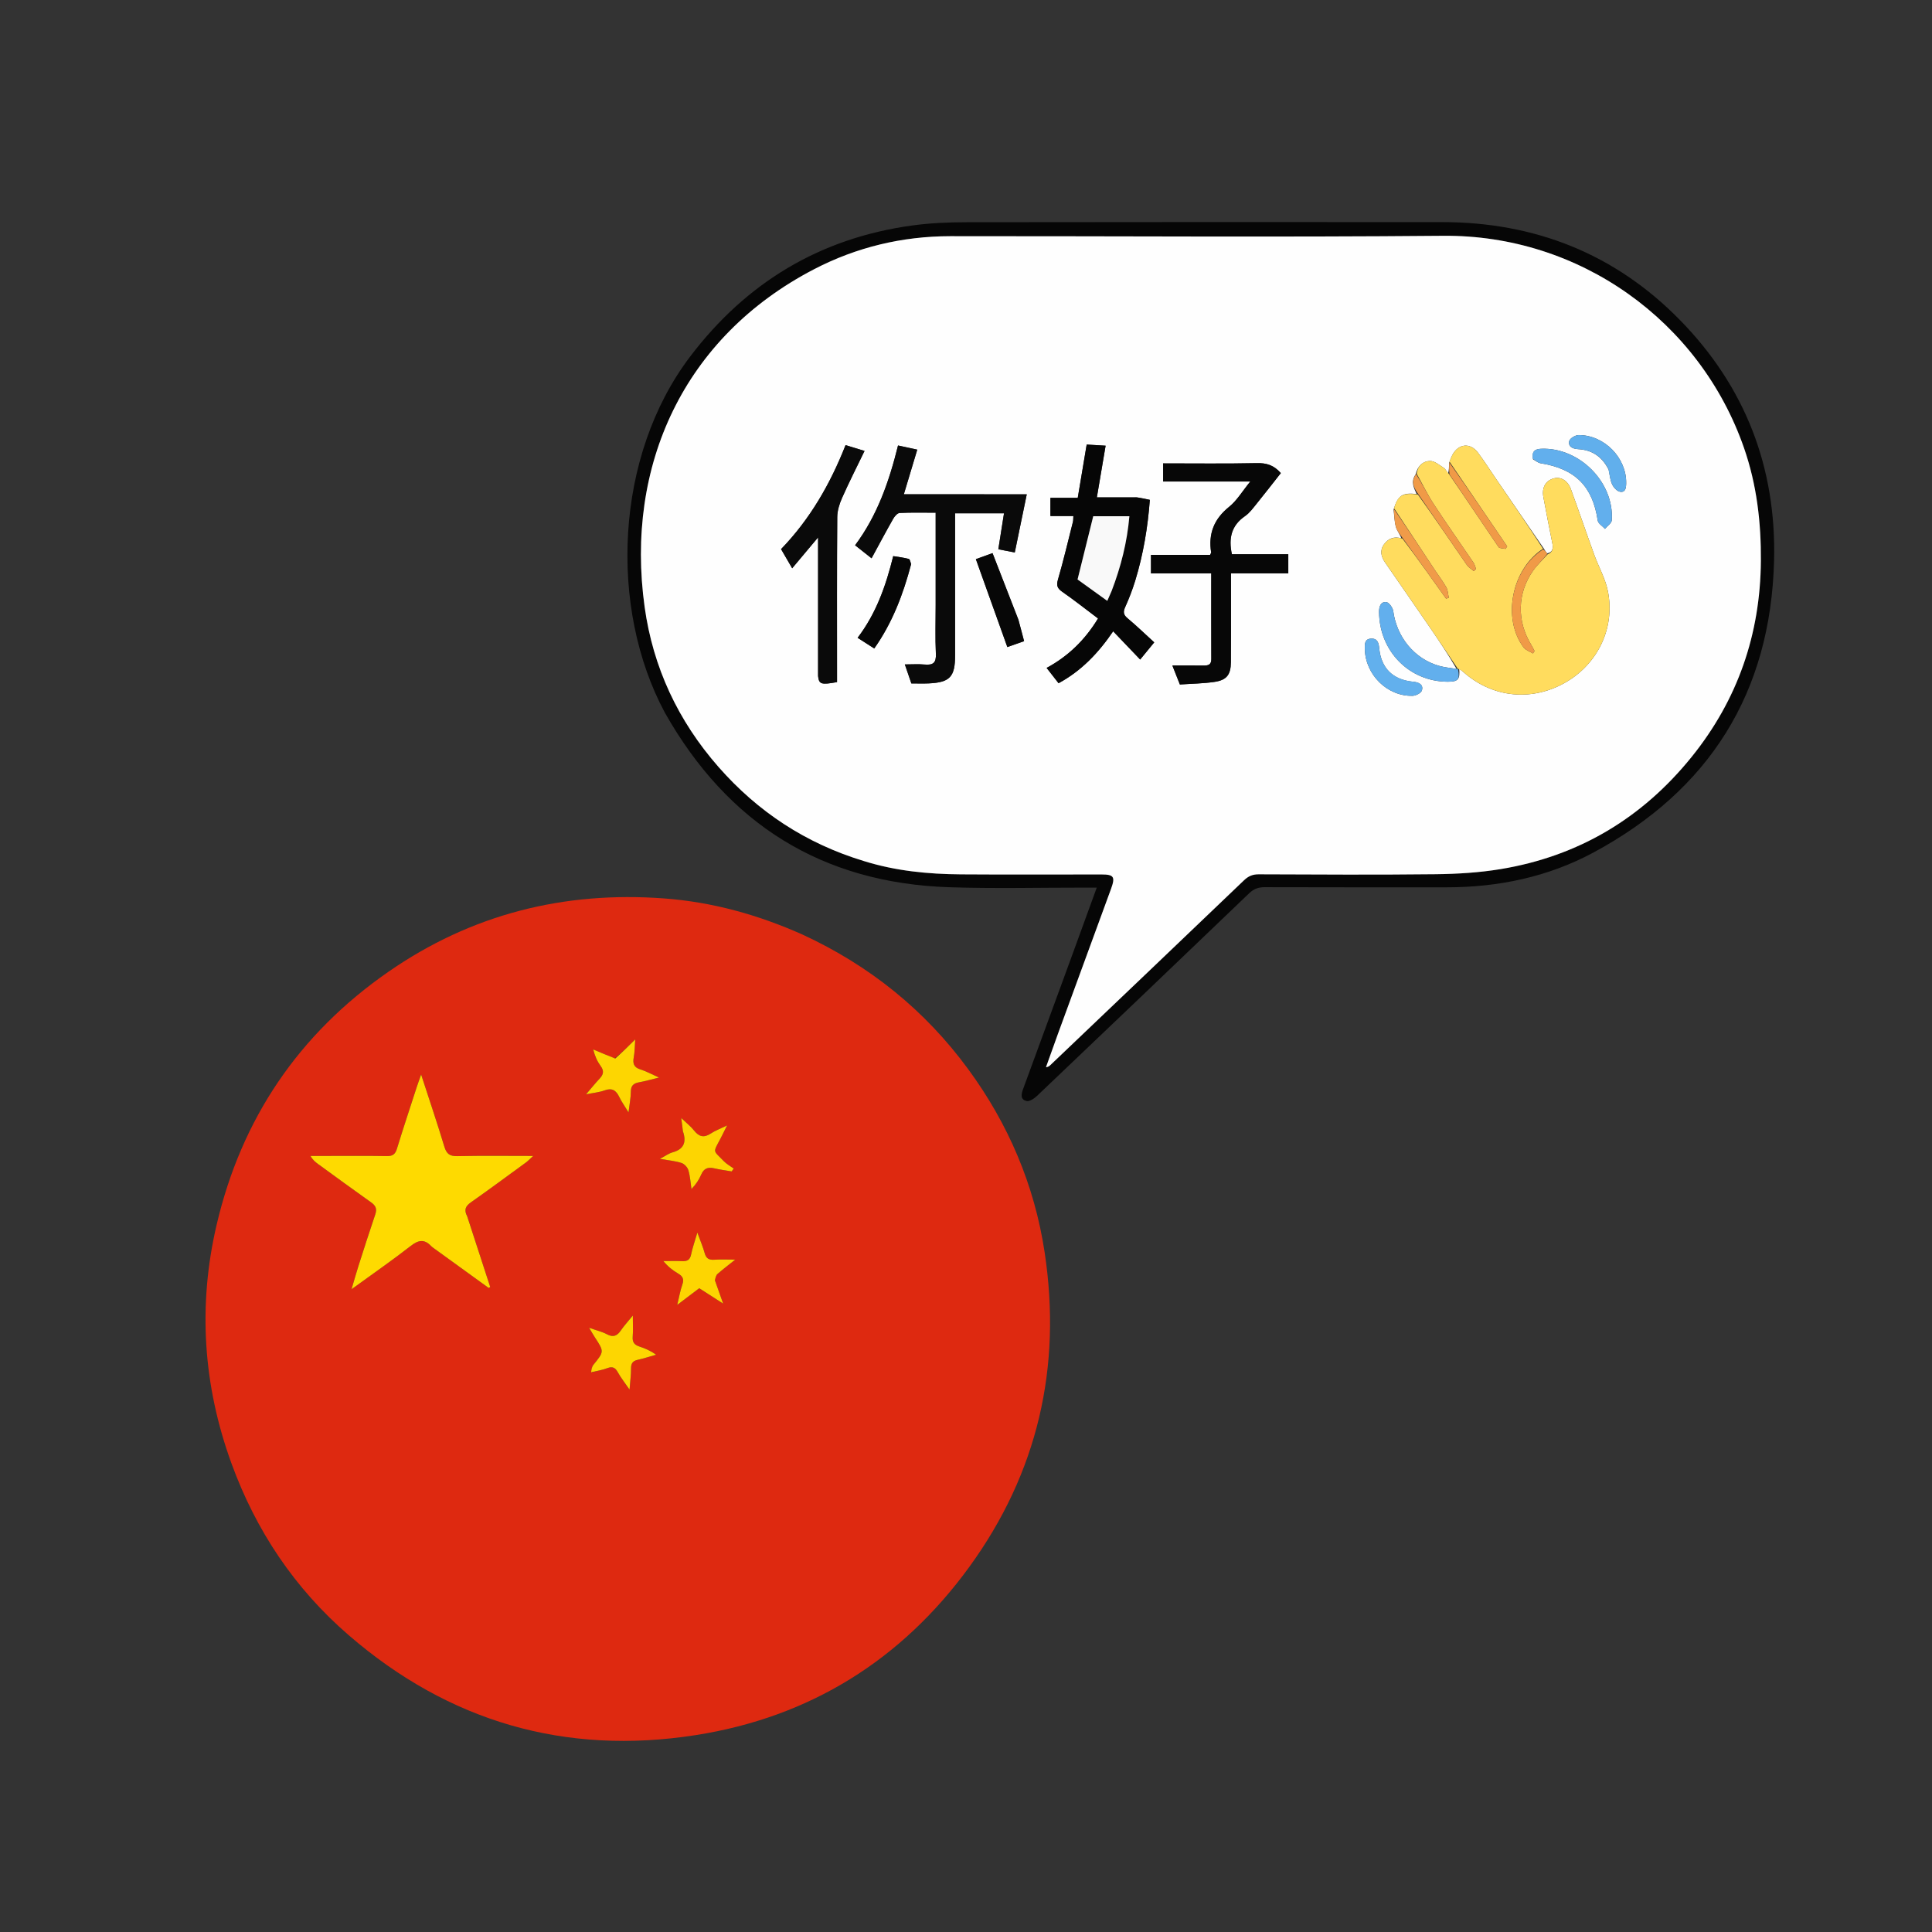 <svg version="1.1" id="Layer_1" xmlns="http://www.w3.org/2000/svg" xmlns:xlink="http://www.w3.org/1999/xlink" x="0px" y="0px"
	 width="100%" viewBox="0 0 1080 1080" enable-background="new 0 0 1080 1080" xml:space="preserve">
<rect x="0" y="0" width="1080" height="1080" fill="#333333" stroke="none"/>
<path fill="none" opacity="1" stroke="none" 
	d="
M600,1081 
	C400.023,1081 200.546,1081 1.035,1081 
	C1.035,721.065 1.035,361.129 1.035,1.097 
	C360.894,1.097 720.788,1.097 1080.841,1.097 
	C1080.841,361 1080.841,721 1080.841,1081 
	C920.795,1081 760.648,1081 600,1081 
M448.219,522.224 
	C423.669,511.297 398.036,504.22 371.25,502.229 
	C315.178,498.06 263.443,511.068 217.052,543.279 
	C167.027,578.011 134.996,625.368 121.131,684.514 
	C110.536,729.711 113.489,774.45 129.45,818.202 
	C143.139,855.727 164.735,887.983 194.922,914.075 
	C250.902,962.463 315.909,981.374 388.942,969.934 
	C452.692,959.948 503.994,927.968 541.842,875.924 
	C580.048,823.386 593.701,764.226 583.945,699.941 
	C578.246,662.385 563.692,628.307 541.269,597.723 
	C517.049,564.688 486.098,539.738 448.219,522.224 
M371.858,398.717 
	C406.8,460.509 459.466,493.629 530.652,495.969 
	C556.121,496.806 581.639,496.156 607.135,496.185 
	C608.919,496.187 610.703,496.185 613.09,496.185 
	C608.076,509.963 603.331,523.052 598.55,536.127 
	C589.714,560.291 580.875,584.453 571.987,608.598 
	C570.921,611.495 570.14,614.613 573.879,615.471 
	C575.539,615.851 578.163,614.07 579.71,612.598 
	C619.303,574.926 658.84,537.194 698.274,499.355 
	C700.916,496.819 703.504,495.932 707.061,495.944 
	C740.889,496.058 774.717,496.004 808.545,496.015 
	C837.489,496.023 865.302,490.26 890.753,476.557 
	C955.528,441.679 989.801,387.392 991.711,313.446 
	C993.059,261.239 975.524,216.045 939.025,178.82 
	C902.721,141.794 857.915,124.185 806.166,124.16 
	C717.513,124.116 628.859,124.09 540.206,124.227 
	C530.077,124.242 519.857,124.678 509.836,126.057 
	C458.303,133.148 417.165,157.974 385.758,199.372 
	C343.721,254.779 340.142,339.68 371.858,398.717 
z"/>
<path fill="#DE2910" opacity="1" stroke="none" 
	d="
M448.55,522.406 
	C486.098,539.738 517.049,564.688 541.269,597.723 
	C563.692,628.307 578.246,662.385 583.945,699.941 
	C593.701,764.226 580.048,823.386 541.842,875.924 
	C503.994,927.968 452.692,959.948 388.942,969.934 
	C315.909,981.374 250.902,962.463 194.922,914.075 
	C164.735,887.983 143.139,855.727 129.45,818.202 
	C113.489,774.45 110.536,729.711 121.131,684.514 
	C134.996,625.368 167.027,578.011 217.052,543.279 
	C263.443,511.068 315.178,498.06 371.25,502.229 
	C398.036,504.22 423.669,511.297 448.55,522.406 
M261.027,679.472 
	C259.187,676.216 260.332,674.154 263.275,672.084 
	C273.622,664.802 283.801,657.279 294.02,649.816 
	C295.09,649.034 296.003,648.038 298.048,646.179 
	C282.888,646.179 269.271,645.992 255.664,646.29 
	C251.401,646.383 249.614,645.025 248.392,640.978 
	C244.434,627.865 240.029,614.887 235.414,600.68 
	C234.282,603.913 233.535,605.915 232.877,607.946 
	C229.18,619.344 225.413,630.72 221.885,642.17 
	C220.949,645.207 219.536,646.318 216.276,646.26 
	C204.615,646.054 192.948,646.179 181.284,646.179 
	C178.715,646.179 176.147,646.179 173.579,646.179 
	C174.834,648.469 176.359,649.65 177.919,650.783 
	C187.753,657.923 197.546,665.121 207.466,672.139 
	C210.043,673.962 210.826,675.794 209.788,678.848 
	C206.52,688.459 203.438,698.134 200.343,707.802 
	C199.124,711.609 198.061,715.465 196.519,720.68 
	C208.417,712.042 219.227,704.563 229.581,696.497 
	C233.847,693.174 237.153,692.489 240.96,696.518 
	C241.413,696.998 241.972,697.385 242.511,697.776 
	C252.726,705.173 262.945,712.564 273.163,719.956 
	C273.45,719.782 273.737,719.607 274.024,719.432 
	C269.763,706.367 265.502,693.303 261.027,679.472 
M381.848,632.827 
	C383.936,638.748 382.113,642.484 375.898,644.197 
	C373.744,644.791 371.83,646.258 368.889,647.811 
	C373.572,648.637 377.38,648.962 380.931,650.092 
	C382.53,650.6 384.306,652.509 384.795,654.144 
	C385.804,657.517 386.003,661.133 386.535,664.649 
	C389.058,662.071 390.757,659.439 391.975,656.6 
	C393.416,653.244 395.63,652.276 399.081,653.068 
	C402.348,653.817 405.686,654.255 408.992,654.83 
	C409.383,654.295 409.773,653.761 410.164,653.226 
	C408.292,651.861 406.17,650.734 404.591,649.088 
	C398.608,642.847 398.426,644.669 402.674,636.635 
	C403.73,634.637 404.703,632.595 406.443,629.119 
	C402.467,631.063 399.684,632.085 397.278,633.677 
	C393.419,636.231 390.664,635.374 387.943,631.915 
	C386.208,629.709 383.91,627.946 380.823,624.987 
	C381.24,628.421 381.459,630.218 381.848,632.827 
M343.561,591.689 
	C339.579,590.013 335.597,588.336 331.616,586.66 
	C332.577,590.494 333.921,593.376 335.763,595.893 
	C337.725,598.572 337.39,600.616 335.235,602.903 
	C332.809,605.476 330.597,608.25 327.614,611.728 
	C331.858,610.866 335.062,610.606 337.964,609.532 
	C342.195,607.967 344.422,609.555 346.188,613.235 
	C347.436,615.837 349.153,618.215 351.345,621.817 
	C351.921,617.009 352.635,613.62 352.647,610.229 
	C352.658,606.853 354.185,605.56 357.246,605.014 
	C360.596,604.416 363.882,603.46 368.412,602.366 
	C364.214,600.496 361.185,598.799 357.942,597.793 
	C354.195,596.631 353.656,594.408 354.283,590.976 
	C354.83,587.985 354.811,584.891 355.103,581.039 
	C351.009,585.092 347.643,588.424 343.561,591.689 
M330.834,767.097 
	C333.724,766.356 336.71,765.864 339.479,764.806 
	C342.425,763.681 343.962,764.511 345.413,767.177 
	C347.03,770.147 349.192,772.82 351.916,776.787 
	C352.295,771.891 352.789,768.47 352.753,765.055 
	C352.724,762.269 353.612,760.793 356.402,760.172 
	C359.894,759.394 363.311,758.277 366.76,757.307 
	C363.705,755.087 360.597,753.745 357.391,752.702 
	C354.597,751.794 353.432,750.254 353.686,747.207 
	C353.978,743.703 353.754,740.155 353.754,735.412 
	C350.994,738.805 348.856,741.105 347.107,743.669 
	C345.026,746.719 342.871,747.795 339.291,745.869 
	C336.616,744.429 333.539,743.737 329.317,742.244 
	C330.901,744.878 331.671,746.26 332.535,747.581 
	C337.768,755.578 337.728,755.536 331.721,762.944 
	C330.823,764.051 330.599,765.706 330.834,767.097 
M399.456,715.272 
	C399.988,714.214 400.271,712.872 401.096,712.149 
	C404.043,709.569 407.174,707.198 411.003,704.134 
	C406.465,704.134 402.88,703.941 399.328,704.194 
	C396.372,704.404 394.744,703.534 393.927,700.537 
	C392.993,697.106 391.562,693.81 389.826,689.017 
	C388.346,694.102 387.07,697.653 386.324,701.312 
	C385.731,704.224 384.241,705.102 381.484,704.987 
	C377.94,704.838 374.386,704.951 370.836,704.951 
	C373.437,708.124 376.183,710.218 379.139,711.952 
	C381.724,713.47 382.477,715.144 381.431,718.09 
	C380.277,721.339 379.716,724.798 378.588,729.434 
	C383.455,725.748 387.133,722.962 390.873,720.13 
	C395.036,722.804 399.058,725.387 404.241,728.716 
	C402.382,723.434 401.066,719.695 399.456,715.272 
z"/>
<path fill="#060606" opacity="1" stroke="none" 
	d="
M371.667,398.399 
	C340.142,339.68 343.721,254.779 385.758,199.372 
	C417.165,157.974 458.303,133.148 509.836,126.057 
	C519.857,124.678 530.077,124.242 540.206,124.227 
	C628.859,124.09 717.513,124.116 806.166,124.16 
	C857.915,124.185 902.721,141.794 939.025,178.82 
	C975.524,216.045 993.059,261.239 991.711,313.446 
	C989.801,387.392 955.528,441.679 890.753,476.557 
	C865.302,490.26 837.489,496.023 808.545,496.015 
	C774.717,496.004 740.889,496.058 707.061,495.944 
	C703.504,495.932 700.916,496.819 698.274,499.355 
	C658.84,537.194 619.303,574.926 579.71,612.598 
	C578.163,614.07 575.539,615.851 573.879,615.471 
	C570.14,614.613 570.921,611.495 571.987,608.598 
	C580.875,584.453 589.714,560.291 598.55,536.127 
	C603.331,523.052 608.076,509.963 613.09,496.185 
	C610.703,496.185 608.919,496.187 607.135,496.185 
	C581.639,496.156 556.121,496.806 530.652,495.969 
	C459.466,493.629 406.8,460.509 371.667,398.399 
M483.141,481.453 
	C500.756,486.913 518.904,488.641 537.214,488.77 
	C563.378,488.956 589.545,488.814 615.71,488.82 
	C622.656,488.821 623.552,490.114 621.088,496.854 
	C611.224,523.844 601.316,550.817 591.444,577.804 
	C589.158,584.054 586.949,590.333 584.705,596.599 
	C586.042,596.415 586.645,595.875 587.231,595.317 
	C623.294,560.938 659.381,526.585 695.363,492.122 
	C697.828,489.761 700.186,488.728 703.618,488.741 
	C736.617,488.868 769.618,489.064 802.613,488.688 
	C814.704,488.55 826.922,487.805 838.835,485.84 
	C882.416,478.65 918.07,457.33 945.706,423.027 
	C971.365,391.179 984.04,354.538 984.337,313.582 
	C984.493,292.014 982.045,270.947 974.92,250.435 
	C950.244,179.405 882.853,131.128 806.695,131.815 
	C714.873,132.643 623.037,131.978 531.207,132.032 
	C504.387,132.048 478.836,138.17 455.122,150.481 
	C382.127,188.377 349.386,260.413 360.35,339.281 
	C365.046,373.061 379.062,402.974 401.624,428.696 
	C423.607,453.757 450.41,471.453 483.141,481.453 
z"/>
<path fill="#FEDA00" opacity="1" stroke="none" 
	d="
M261.134,679.855 
	C265.502,693.303 269.763,706.367 274.024,719.432 
	C273.737,719.607 273.45,719.782 273.163,719.956 
	C262.945,712.564 252.726,705.173 242.511,697.776 
	C241.972,697.385 241.413,696.998 240.96,696.518 
	C237.153,692.489 233.847,693.174 229.581,696.497 
	C219.227,704.563 208.417,712.042 196.519,720.68 
	C198.061,715.465 199.124,711.609 200.343,707.802 
	C203.438,698.134 206.52,688.459 209.788,678.848 
	C210.826,675.794 210.043,673.962 207.466,672.139 
	C197.546,665.121 187.753,657.923 177.919,650.783 
	C176.359,649.65 174.834,648.469 173.579,646.179 
	C176.147,646.179 178.715,646.179 181.284,646.179 
	C192.948,646.179 204.615,646.054 216.276,646.26 
	C219.536,646.318 220.949,645.207 221.885,642.17 
	C225.413,630.72 229.18,619.344 232.877,607.946 
	C233.535,605.915 234.282,603.913 235.414,600.68 
	C240.029,614.887 244.434,627.865 248.392,640.978 
	C249.614,645.025 251.401,646.383 255.664,646.29 
	C269.271,645.992 282.888,646.179 298.048,646.179 
	C296.003,648.038 295.09,649.034 294.02,649.816 
	C283.801,657.279 273.622,664.802 263.275,672.084 
	C260.332,674.154 259.187,676.216 261.134,679.855 
z"/>
<path fill="#FDD501" opacity="1" stroke="none" 
	d="
M381.762,632.421 
	C381.459,630.218 381.24,628.421 380.823,624.987 
	C383.91,627.946 386.208,629.709 387.943,631.915 
	C390.664,635.374 393.419,636.231 397.278,633.677 
	C399.684,632.085 402.467,631.063 406.443,629.119 
	C404.703,632.595 403.73,634.637 402.674,636.635 
	C398.426,644.669 398.608,642.847 404.591,649.088 
	C406.17,650.734 408.292,651.861 410.164,653.226 
	C409.773,653.761 409.383,654.295 408.992,654.83 
	C405.686,654.255 402.348,653.817 399.081,653.068 
	C395.63,652.276 393.416,653.244 391.975,656.6 
	C390.757,659.439 389.058,662.071 386.535,664.649 
	C386.003,661.133 385.804,657.517 384.795,654.144 
	C384.306,652.509 382.53,650.6 380.931,650.092 
	C377.38,648.962 373.572,648.637 368.889,647.811 
	C371.83,646.258 373.744,644.791 375.898,644.197 
	C382.113,642.484 383.936,638.748 381.762,632.421 
z"/>
<path fill="#FDD601" opacity="1" stroke="none" 
	d="
M343.919,591.723 
	C347.643,588.424 351.009,585.092 355.103,581.039 
	C354.811,584.891 354.83,587.985 354.283,590.976 
	C353.656,594.408 354.195,596.631 357.942,597.793 
	C361.185,598.799 364.214,600.496 368.412,602.366 
	C363.882,603.46 360.596,604.416 357.246,605.014 
	C354.185,605.56 352.658,606.853 352.647,610.229 
	C352.635,613.62 351.921,617.009 351.345,621.817 
	C349.153,618.215 347.436,615.837 346.188,613.235 
	C344.422,609.555 342.195,607.967 337.964,609.532 
	C335.062,610.606 331.858,610.866 327.614,611.728 
	C330.597,608.25 332.809,605.476 335.235,602.903 
	C337.39,600.616 337.725,598.572 335.763,595.893 
	C333.921,593.376 332.577,590.494 331.616,586.66 
	C335.597,588.336 339.579,590.013 343.919,591.723 
z"/>
<path fill="#FDD601" opacity="1" stroke="none" 
	d="
M330.449,767.102 
	C330.599,765.706 330.823,764.051 331.721,762.944 
	C337.728,755.536 337.768,755.578 332.535,747.581 
	C331.671,746.26 330.901,744.878 329.317,742.244 
	C333.539,743.737 336.616,744.429 339.291,745.869 
	C342.871,747.795 345.026,746.719 347.107,743.669 
	C348.856,741.105 350.994,738.805 353.754,735.412 
	C353.754,740.155 353.978,743.703 353.686,747.207 
	C353.432,750.254 354.597,751.794 357.391,752.702 
	C360.597,753.745 363.705,755.087 366.76,757.307 
	C363.311,758.277 359.894,759.394 356.402,760.172 
	C353.612,760.793 352.724,762.269 352.753,765.055 
	C352.789,768.47 352.295,771.891 351.916,776.787 
	C349.192,772.82 347.03,770.147 345.413,767.177 
	C343.962,764.511 342.425,763.681 339.479,764.806 
	C336.71,765.864 333.724,766.356 330.449,767.102 
z"/>
<path fill="#FDD501" opacity="1" stroke="none" 
	d="
M399.603,715.614 
	C401.066,719.695 402.382,723.434 404.241,728.716 
	C399.058,725.387 395.036,722.804 390.873,720.13 
	C387.133,722.962 383.455,725.748 378.588,729.434 
	C379.716,724.798 380.277,721.339 381.431,718.09 
	C382.477,715.144 381.724,713.47 379.139,711.952 
	C376.183,710.218 373.437,708.124 370.836,704.951 
	C374.386,704.951 377.94,704.838 381.484,704.987 
	C384.241,705.102 385.731,704.224 386.324,701.312 
	C387.07,697.653 388.346,694.102 389.826,689.017 
	C391.562,693.81 392.993,697.106 393.927,700.537 
	C394.744,703.534 396.372,704.404 399.328,704.194 
	C402.88,703.941 406.465,704.134 411.003,704.134 
	C407.174,707.198 404.043,709.569 401.096,712.149 
	C400.271,712.872 399.988,714.214 399.603,715.614 
z"/>
<path fill="#FEFEFE" opacity="1" stroke="none" 
	d="
M482.773,481.284 
	C450.41,471.453 423.607,453.757 401.624,428.696 
	C379.062,402.974 365.046,373.061 360.35,339.281 
	C349.386,260.413 382.127,188.377 455.122,150.481 
	C478.836,138.17 504.387,132.048 531.207,132.032 
	C623.037,131.978 714.873,132.643 806.695,131.815 
	C882.853,131.128 950.244,179.405 974.92,250.435 
	C982.045,270.947 984.493,292.014 984.337,313.582 
	C984.04,354.538 971.365,391.179 945.706,423.027 
	C918.07,457.33 882.416,478.65 838.835,485.84 
	C826.922,487.805 814.704,488.55 802.613,488.688 
	C769.618,489.064 736.617,488.868 703.618,488.741 
	C700.186,488.728 697.828,489.761 695.363,492.122 
	C659.381,526.585 623.294,560.938 587.231,595.317 
	C586.645,595.875 586.042,596.415 584.705,596.599 
	C586.949,590.333 589.158,584.054 591.444,577.804 
	C601.316,550.817 611.224,523.844 621.088,496.854 
	C623.552,490.114 622.656,488.821 615.71,488.82 
	C589.545,488.814 563.378,488.956 537.214,488.77 
	C518.904,488.641 500.756,486.913 482.773,481.284 
M791.896,276.167 
	C783.989,275.283 781.451,276.882 779.025,284.836 
	C779.423,288.114 779.454,291.497 780.342,294.637 
	C780.988,296.918 782.768,298.878 783.305,300.919 
	C779.29,299.705 776.039,301.04 773.689,304.265 
	C771.188,307.697 772.026,311.181 774.284,314.454 
	C782.695,326.644 791.142,338.81 799.517,351.024 
	C804.743,358.647 809.864,366.341 814.215,373.936 
	C810.966,373.38 807.636,373.11 804.481,372.218 
	C790.676,368.316 780.76,356.121 778.828,341.588 
	C778.575,339.68 776.388,336.676 774.915,336.564 
	C771.866,336.332 770.871,338.925 770.897,342.098 
	C771.078,363.965 787.699,380.969 809.198,381.086 
	C815.113,381.118 816.208,379.775 815.701,373.87 
	C816.363,374.362 817.071,374.803 817.681,375.353 
	C833.15,389.281 853.813,392.174 872.323,382.989 
	C892.323,373.063 903.28,351.771 898.726,330.052 
	C897.283,323.173 893.608,316.781 891.18,310.085 
	C886.766,297.912 882.606,285.646 878.164,273.484 
	C876.387,268.618 872.519,266.379 868.638,267.407 
	C864.007,268.633 861.763,272.553 862.766,277.893 
	C864.357,286.37 865.958,294.845 867.691,303.293 
	C868.283,306.178 868.292,308.594 864.842,309.336 
	C864.215,308.546 863.589,307.756 862.799,306.303 
	C853.987,293.469 845.173,280.637 836.365,267.801 
	C832.99,262.883 829.798,257.828 826.222,253.062 
	C821.863,247.254 815.222,247.964 811.839,254.403 
	C811.227,255.568 810.781,256.819 810.023,258.883 
	C810.021,260.929 810.02,262.974 809.454,264.656 
	C808.678,263.601 808.115,262.215 807.086,261.558 
	C804.641,259.997 801.961,257.656 799.404,257.69 
	C795.508,257.741 792.476,260.382 791.307,265.245 
	C788.423,269.419 790.47,272.911 791.896,276.167 
M635.209,278.05 
	C627.914,278.05 620.619,278.05 613.148,278.05 
	C614.794,268.334 616.389,258.915 618.045,249.143 
	C614.119,248.91 610.718,248.708 607.462,248.515 
	C605.764,258.651 604.15,268.283 602.473,278.293 
	C597.131,278.293 592.21,278.293 587.198,278.293 
	C587.198,281.854 587.198,284.949 587.198,288.455 
	C591.494,288.455 595.594,288.455 600.017,288.455 
	C599.924,289.832 600.004,290.814 599.776,291.718 
	C597.053,302.503 594.499,313.338 591.4,324.015 
	C590.419,327.397 591.099,328.924 593.845,330.837 
	C600.617,335.554 607.1,340.685 613.803,345.728 
	C606.418,357.912 596.959,366.94 585.068,373.369 
	C587.363,376.311 589.5,379.051 591.738,381.919 
	C604.411,375.105 614.047,364.987 622.264,352.896 
	C627.512,358.386 632.318,363.413 637.36,368.687 
	C639.758,365.762 642.027,362.993 645.225,359.091 
	C640.185,354.498 635.423,349.889 630.35,345.652 
	C627.982,343.674 627.751,342.096 628.996,339.346 
	C631.179,334.521 633.089,329.533 634.637,324.469 
	C639.108,309.84 641.612,294.845 642.765,279.421 
	C640.303,278.89 638.216,278.439 635.209,278.05 
M523.041,338.5 
	C523.041,347.498 522.732,356.512 523.162,365.489 
	C523.403,370.534 521.57,371.904 516.93,371.48 
	C513.38,371.155 509.776,371.415 505.813,371.415 
	C507.133,375.265 508.299,378.666 509.458,382.047 
	C512.743,382.047 515.908,382.164 519.061,382.026 
	C530.976,381.506 533.899,378.403 533.904,366.382 
	C533.913,341.553 533.907,316.724 533.907,291.896 
	C533.907,290.164 533.907,288.433 533.907,286.939 
	C543.444,286.939 552.198,286.939 561.245,286.939 
	C560.155,293.839 559.125,300.359 558.068,307.052 
	C561.154,307.649 563.894,308.18 567.268,308.833 
	C569.413,298.423 571.508,288.256 573.962,276.348 
	C550.539,276.267 528.057,276.347 505.256,276.3 
	C507.846,267.682 510.26,259.654 512.757,251.349 
	C508.785,250.494 505.453,249.777 502.004,249.035 
	C497.038,269.169 490.404,288.167 478.003,304.807 
	C481.002,307.179 483.707,309.319 487.206,312.088 
	C491.342,304.485 495.219,297.182 499.304,289.997 
	C500.084,288.626 501.634,286.812 502.906,286.748 
	C509.491,286.421 516.101,286.596 523.041,286.596 
	C523.041,303.897 523.041,320.698 523.041,338.5 
M669.5,269.153 
	C678.893,269.153 688.286,269.153 698.924,269.153 
	C694.503,274.565 691.473,279.79 687.083,283.324 
	C678.638,290.121 675.384,298.348 677.038,308.827 
	C677.079,309.083 676.802,309.389 676.438,310.188 
	C665.63,310.188 654.577,310.188 643.409,310.188 
	C643.409,313.807 643.409,316.908 643.409,320.558 
	C654.641,320.558 665.694,320.558 677.092,320.558 
	C677.092,336.893 677.056,352.681 677.124,368.469 
	C677.137,371.495 675.513,372.067 673.003,372.042 
	C667.283,371.984 661.562,372.024 655.357,372.024 
	C656.87,375.844 658.133,379.034 659.56,382.636 
	C666.089,382.18 672.606,382.126 678.988,381.169 
	C685.754,380.154 688.004,377.133 688.073,370.246 
	C688.185,358.923 688.12,347.598 688.127,336.273 
	C688.13,331.155 688.128,326.037 688.128,320.512 
	C699.102,320.512 709.528,320.512 720.163,320.512 
	C720.163,316.841 720.163,313.597 720.163,309.821 
	C709.347,309.821 698.797,309.821 688.635,309.821 
	C686.667,300.82 688.388,293.719 695.969,288.508 
	C698.512,286.76 700.455,284.056 702.445,281.604 
	C707.092,275.876 711.601,270.036 715.993,264.461 
	C711.983,259.922 707.848,258.787 702.615,258.898 
	C685.176,259.269 667.725,259.039 650.189,259.039 
	C650.189,262.641 650.189,265.828 650.189,269.153 
	C656.53,269.153 662.515,269.153 669.5,269.153 
M457.312,378.188 
	C457.836,382.53 459.031,382.901 467.908,381.301 
	C467.908,379.576 467.908,377.772 467.908,375.968 
	C467.908,346.982 467.812,317.996 468.029,289.013 
	C468.056,285.406 469.269,281.601 470.756,278.254 
	C474.626,269.545 478.954,261.04 483.284,252.071 
	C479.283,250.848 476.151,249.891 472.672,248.828 
	C464.14,270.512 452.794,290.249 436.615,306.966 
	C438.703,310.561 440.635,313.886 442.832,317.668 
	C447.683,311.887 452.188,306.516 457.312,300.409 
	C457.312,326.687 457.312,351.967 457.312,378.188 
M509.384,315.155 
	C508.935,314.212 508.66,312.612 508.006,312.439 
	C505.19,311.691 502.263,311.363 499.317,310.872 
	C495.221,327.474 489.753,342.983 479.411,356.534 
	C482.556,358.552 485.467,360.42 488.716,362.504 
	C498.728,348.288 504.817,332.494 509.384,315.155 
M569.202,346.192 
	C564.439,333.928 559.675,321.665 554.835,309.203 
	C550.558,310.749 547.689,311.787 545.515,312.573 
	C551.489,329.253 557.279,345.419 563.113,361.707 
	C565.767,360.773 568.977,359.643 572.475,358.412 
	C571.41,354.309 570.454,350.627 569.202,346.192 
M856.972,256.745 
	C858.373,257.505 859.701,258.716 861.185,258.955 
	C880.615,262.081 890.278,271.855 893.137,290.972 
	C893.393,292.688 895.789,294.084 897.191,295.629 
	C898.514,294.033 900.889,292.507 901,290.831 
	C902.4,269.557 882.82,249.957 861.475,250.871 
	C857.967,251.021 856.168,252.374 856.972,256.745 
M789.447,381.046 
	C778.497,379.878 772.044,373.397 770.99,362.378 
	C770.712,359.48 770.085,356.862 766.542,356.992 
	C762.721,357.133 762.896,360.074 762.95,362.843 
	C763.228,377.127 775.496,389.322 789.615,388.96 
	C791.454,388.913 794.384,387.437 794.831,386.006 
	C795.836,382.784 793.368,381.31 789.447,381.046 
M899.245,262.549 
	C899.839,265.287 900.031,268.209 901.165,270.703 
	C901.966,272.465 903.879,274.584 905.587,274.884 
	C908.717,275.432 908.999,272.654 909.044,270.154 
	C909.298,256.02 896.948,243.235 882.535,243.195 
	C880.675,243.19 877.534,245.058 877.209,246.545 
	C876.512,249.731 879.124,250.899 882.227,251.08 
	C889.77,251.521 895.44,255.046 899.245,262.549 
z"/>
<path fill="#FFDC5E" opacity="1" stroke="none" 
	d="
M791.938,264.815 
	C792.476,260.382 795.508,257.741 799.404,257.69 
	C801.961,257.656 804.641,259.997 807.086,261.558 
	C808.115,262.215 808.678,263.601 810.018,265.031 
	C819.586,278.889 828.549,292.4 837.692,305.788 
	C838.265,306.626 840.249,306.501 841.576,306.824 
	C841.891,306.365 842.206,305.905 842.521,305.446 
	C831.767,289.641 821.013,273.835 810.258,258.03 
	C810.781,256.819 811.227,255.568 811.839,254.403 
	C815.222,247.964 821.863,247.254 826.222,253.062 
	C829.798,257.828 832.99,262.883 836.365,267.801 
	C845.173,280.637 853.987,293.469 862.572,306.769 
	C845.017,318.078 839.564,345.677 851.696,361.912 
	C852.86,363.469 855.162,364.176 856.935,365.278 
	C857.228,364.83 857.522,364.383 857.815,363.935 
	C857.21,362.789 856.668,361.603 855.99,360.502 
	C847.792,347.191 848.13,331.34 857.159,318.802 
	C859.474,315.589 862.439,312.844 865.106,309.884 
	C868.292,308.594 868.283,306.178 867.691,303.293 
	C865.958,294.845 864.357,286.37 862.766,277.893 
	C861.763,272.553 864.007,268.633 868.638,267.407 
	C872.519,266.379 876.387,268.618 878.164,273.484 
	C882.606,285.646 886.766,297.912 891.18,310.085 
	C893.608,316.781 897.283,323.173 898.726,330.052 
	C903.28,351.771 892.323,373.063 872.323,382.989 
	C853.813,392.174 833.15,389.281 817.681,375.353 
	C817.071,374.803 816.363,374.362 815.348,373.938 
	C814.995,374.005 815.032,374.003 815.032,374.003 
	C809.864,366.341 804.743,358.647 799.517,351.024 
	C791.142,338.81 782.695,326.644 774.284,314.454 
	C772.026,311.181 771.188,307.697 773.689,304.265 
	C776.039,301.04 779.29,299.705 783.98,301.09 
	C792.555,312.387 800.456,323.514 808.356,334.641 
	C808.867,334.482 809.378,334.323 809.889,334.165 
	C809.459,332.21 809.447,330.022 808.512,328.35 
	C806.58,324.895 804.13,321.733 801.939,318.42 
	C794.378,306.99 786.837,295.547 779.289,284.109 
	C781.451,276.882 783.989,275.283 792.569,276.418 
	C802.118,289.696 810.961,302.745 819.918,315.716 
	C820.892,317.127 822.52,318.087 823.845,319.256 
	C824.264,318.845 824.682,318.433 825.101,318.021 
	C824.641,316.844 824.381,315.532 823.69,314.511 
	C816.336,303.652 808.754,292.944 801.58,281.969 
	C797.999,276.491 795.129,270.548 791.938,264.815 
z"/>
<path fill="#060606" opacity="1" stroke="none" 
	d="
M635.669,278.019 
	C638.216,278.439 640.303,278.89 642.765,279.421 
	C641.612,294.845 639.108,309.84 634.637,324.469 
	C633.089,329.533 631.179,334.521 628.996,339.346 
	C627.751,342.096 627.982,343.674 630.35,345.652 
	C635.423,349.889 640.185,354.498 645.225,359.091 
	C642.027,362.993 639.758,365.762 637.36,368.687 
	C632.318,363.413 627.512,358.386 622.264,352.896 
	C614.047,364.987 604.411,375.105 591.738,381.919 
	C589.5,379.051 587.363,376.311 585.068,373.369 
	C596.959,366.94 606.418,357.912 613.803,345.728 
	C607.1,340.685 600.617,335.554 593.845,330.837 
	C591.099,328.924 590.419,327.397 591.4,324.015 
	C594.499,313.338 597.053,302.503 599.776,291.718 
	C600.004,290.814 599.924,289.832 600.017,288.455 
	C595.594,288.455 591.494,288.455 587.198,288.455 
	C587.198,284.949 587.198,281.854 587.198,278.293 
	C592.21,278.293 597.131,278.293 602.473,278.293 
	C604.15,268.283 605.764,258.651 607.462,248.515 
	C610.718,248.708 614.119,248.91 618.045,249.143 
	C616.389,258.915 614.794,268.334 613.148,278.05 
	C620.619,278.05 627.914,278.05 635.669,278.019 
M621.541,330.08 
	C626.619,316.753 630.07,303.062 631.33,288.571 
	C624.329,288.571 617.88,288.571 611.131,288.571 
	C608.212,300.341 605.281,312.157 602.364,323.923 
	C607.922,327.927 613.274,331.782 618.977,335.889 
	C619.764,334.076 620.477,332.431 621.541,330.08 
z"/>
<path fill="#0A0A0A" opacity="1" stroke="none" 
	d="
M523.041,338 
	C523.041,320.698 523.041,303.897 523.041,286.596 
	C516.101,286.596 509.491,286.421 502.906,286.748 
	C501.634,286.812 500.084,288.626 499.304,289.997 
	C495.219,297.182 491.342,304.485 487.206,312.088 
	C483.707,309.319 481.002,307.179 478.003,304.807 
	C490.404,288.167 497.038,269.169 502.004,249.035 
	C505.453,249.777 508.785,250.494 512.757,251.349 
	C510.26,259.654 507.846,267.682 505.256,276.3 
	C528.057,276.347 550.539,276.267 573.962,276.348 
	C571.508,288.256 569.413,298.423 567.268,308.833 
	C563.894,308.18 561.154,307.649 558.068,307.052 
	C559.125,300.359 560.155,293.839 561.245,286.939 
	C552.198,286.939 543.444,286.939 533.907,286.939 
	C533.907,288.433 533.907,290.164 533.907,291.896 
	C533.907,316.724 533.913,341.553 533.904,366.382 
	C533.899,378.403 530.976,381.506 519.061,382.026 
	C515.908,382.164 512.743,382.047 509.458,382.047 
	C508.299,378.666 507.133,375.265 505.813,371.415 
	C509.776,371.415 513.38,371.155 516.93,371.48 
	C521.57,371.904 523.403,370.534 523.162,365.489 
	C522.732,356.512 523.041,347.498 523.041,338 
z"/>
<path fill="#070707" opacity="1" stroke="none" 
	d="
M669,269.153 
	C662.515,269.153 656.53,269.153 650.189,269.153 
	C650.189,265.828 650.189,262.641 650.189,259.039 
	C667.725,259.039 685.176,259.269 702.615,258.898 
	C707.848,258.787 711.983,259.922 715.993,264.461 
	C711.601,270.036 707.092,275.876 702.445,281.604 
	C700.455,284.056 698.512,286.76 695.969,288.508 
	C688.388,293.719 686.667,300.82 688.635,309.821 
	C698.797,309.821 709.347,309.821 720.163,309.821 
	C720.163,313.597 720.163,316.841 720.163,320.512 
	C709.528,320.512 699.102,320.512 688.128,320.512 
	C688.128,326.037 688.13,331.155 688.127,336.273 
	C688.12,347.598 688.185,358.923 688.073,370.246 
	C688.004,377.133 685.754,380.154 678.988,381.169 
	C672.606,382.126 666.089,382.18 659.56,382.636 
	C658.133,379.034 656.87,375.844 655.357,372.024 
	C661.562,372.024 667.283,371.984 673.003,372.042 
	C675.513,372.067 677.137,371.495 677.124,368.469 
	C677.056,352.681 677.092,336.893 677.092,320.558 
	C665.694,320.558 654.641,320.558 643.409,320.558 
	C643.409,316.908 643.409,313.807 643.409,310.188 
	C654.577,310.188 665.63,310.188 676.438,310.188 
	C676.802,309.389 677.079,309.083 677.038,308.827 
	C675.384,298.348 678.638,290.121 687.083,283.324 
	C691.473,279.79 694.503,274.565 698.924,269.153 
	C688.286,269.153 678.893,269.153 669,269.153 
z"/>
<path fill="#0A0A0A" opacity="1" stroke="none" 
	d="
M457.312,377.718 
	C457.312,351.967 457.312,326.687 457.312,300.409 
	C452.188,306.516 447.683,311.887 442.832,317.668 
	C440.635,313.886 438.703,310.561 436.615,306.966 
	C452.794,290.249 464.14,270.512 472.672,248.828 
	C476.151,249.891 479.283,250.848 483.284,252.071 
	C478.954,261.04 474.626,269.545 470.756,278.254 
	C469.269,281.601 468.056,285.406 468.029,289.013 
	C467.812,317.996 467.908,346.982 467.908,375.968 
	C467.908,377.772 467.908,379.576 467.908,381.301 
	C459.031,382.901 457.836,382.53 457.312,377.718 
z"/>
<path fill="#060606" opacity="1" stroke="none" 
	d="
M509.272,315.536 
	C504.817,332.494 498.728,348.288 488.716,362.504 
	C485.467,360.42 482.556,358.552 479.411,356.534 
	C489.753,342.983 495.221,327.474 499.317,310.872 
	C502.263,311.363 505.19,311.691 508.006,312.439 
	C508.66,312.612 508.935,314.212 509.272,315.536 
z"/>
<path fill="#070707" opacity="1" stroke="none" 
	d="
M569.35,346.569 
	C570.454,350.627 571.41,354.309 572.475,358.412 
	C568.977,359.643 565.767,360.773 563.113,361.707 
	C557.279,345.419 551.489,329.253 545.515,312.573 
	C547.689,311.787 550.558,310.749 554.835,309.203 
	C559.675,321.665 564.439,333.928 569.35,346.569 
z"/>
<path fill="#62AFED" opacity="1" stroke="none" 
	d="
M814.997,373.986 
	C816.208,379.775 815.113,381.118 809.198,381.086 
	C787.699,380.969 771.078,363.965 770.897,342.098 
	C770.871,338.925 771.866,336.332 774.915,336.564 
	C776.388,336.676 778.575,339.68 778.828,341.588 
	C780.76,356.121 790.676,368.316 804.481,372.218 
	C807.636,373.11 810.966,373.38 814.624,373.969 
	C815.032,374.003 814.995,374.005 814.997,373.986 
z"/>
<path fill="#62AFED" opacity="1" stroke="none" 
	d="
M856.823,256.4 
	C856.168,252.374 857.967,251.021 861.475,250.871 
	C882.82,249.957 902.4,269.557 901,290.831 
	C900.889,292.507 898.514,294.033 897.191,295.629 
	C895.789,294.084 893.393,292.688 893.137,290.972 
	C890.278,271.855 880.615,262.081 861.185,258.955 
	C859.701,258.716 858.373,257.505 856.823,256.4 
z"/>
<path fill="#62B0ED" opacity="1" stroke="none" 
	d="
M789.861,381.059 
	C793.368,381.31 795.836,382.784 794.831,386.006 
	C794.384,387.437 791.454,388.913 789.615,388.96 
	C775.496,389.322 763.228,377.127 762.95,362.843 
	C762.896,360.074 762.721,357.133 766.542,356.992 
	C770.085,356.862 770.712,359.48 770.99,362.378 
	C772.044,373.397 778.497,379.878 789.861,381.059 
z"/>
<path fill="#61AFEC" opacity="1" stroke="none" 
	d="
M899.098,262.194 
	C895.44,255.046 889.77,251.521 882.227,251.08 
	C879.124,250.899 876.512,249.731 877.209,246.545 
	C877.534,245.058 880.675,243.19 882.535,243.195 
	C896.948,243.235 909.298,256.02 909.044,270.154 
	C908.999,272.654 908.717,275.432 905.587,274.884 
	C903.879,274.584 901.966,272.465 901.165,270.703 
	C900.031,268.209 899.839,265.287 899.098,262.194 
z"/>
<path fill="#F09A47" opacity="1" stroke="none" 
	d="
M864.974,309.61 
	C862.439,312.844 859.474,315.589 857.159,318.802 
	C848.13,331.34 847.792,347.191 855.99,360.502 
	C856.668,361.603 857.21,362.789 857.815,363.935 
	C857.522,364.383 857.228,364.83 856.935,365.278 
	C855.162,364.176 852.86,363.469 851.696,361.912 
	C839.564,345.677 845.017,318.078 862.654,307.101 
	C863.589,307.756 864.215,308.546 864.974,309.61 
z"/>
<path fill="#F09B49" opacity="1" stroke="none" 
	d="
M779.157,284.473 
	C786.837,295.547 794.378,306.99 801.939,318.42 
	C804.13,321.733 806.58,324.895 808.512,328.35 
	C809.447,330.022 809.459,332.21 809.889,334.165 
	C809.378,334.323 808.867,334.482 808.356,334.641 
	C800.456,323.514 792.555,312.387 784.348,301.121 
	C782.768,298.878 780.988,296.918 780.342,294.637 
	C779.454,291.497 779.423,288.114 779.157,284.473 
z"/>
<path fill="#F09A47" opacity="1" stroke="none" 
	d="
M810.14,258.456 
	C821.013,273.835 831.767,289.641 842.521,305.446 
	C842.206,305.905 841.891,306.365 841.576,306.824 
	C840.249,306.501 838.265,306.626 837.692,305.788 
	C828.549,292.4 819.586,278.889 810.3,265.213 
	C810.02,262.974 810.021,260.929 810.14,258.456 
z"/>
<path fill="#F09A47" opacity="1" stroke="none" 
	d="
M791.623,265.03 
	C795.129,270.548 797.999,276.491 801.58,281.969 
	C808.754,292.944 816.336,303.652 823.69,314.511 
	C824.381,315.532 824.641,316.844 825.101,318.021 
	C824.682,318.433 824.264,318.845 823.845,319.256 
	C822.52,318.087 820.892,317.127 819.918,315.716 
	C810.961,302.745 802.118,289.696 793.044,276.514 
	C790.47,272.911 788.423,269.419 791.623,265.03 
z"/>
<path fill="#F9F9F9" opacity="1" stroke="none" 
	d="
M621.366,330.433 
	C620.477,332.431 619.764,334.076 618.977,335.889 
	C613.274,331.782 607.922,327.927 602.364,323.923 
	C605.281,312.157 608.212,300.341 611.131,288.571 
	C617.88,288.571 624.329,288.571 631.33,288.571 
	C630.07,303.062 626.619,316.753 621.366,330.433 
z"/>
</svg>
